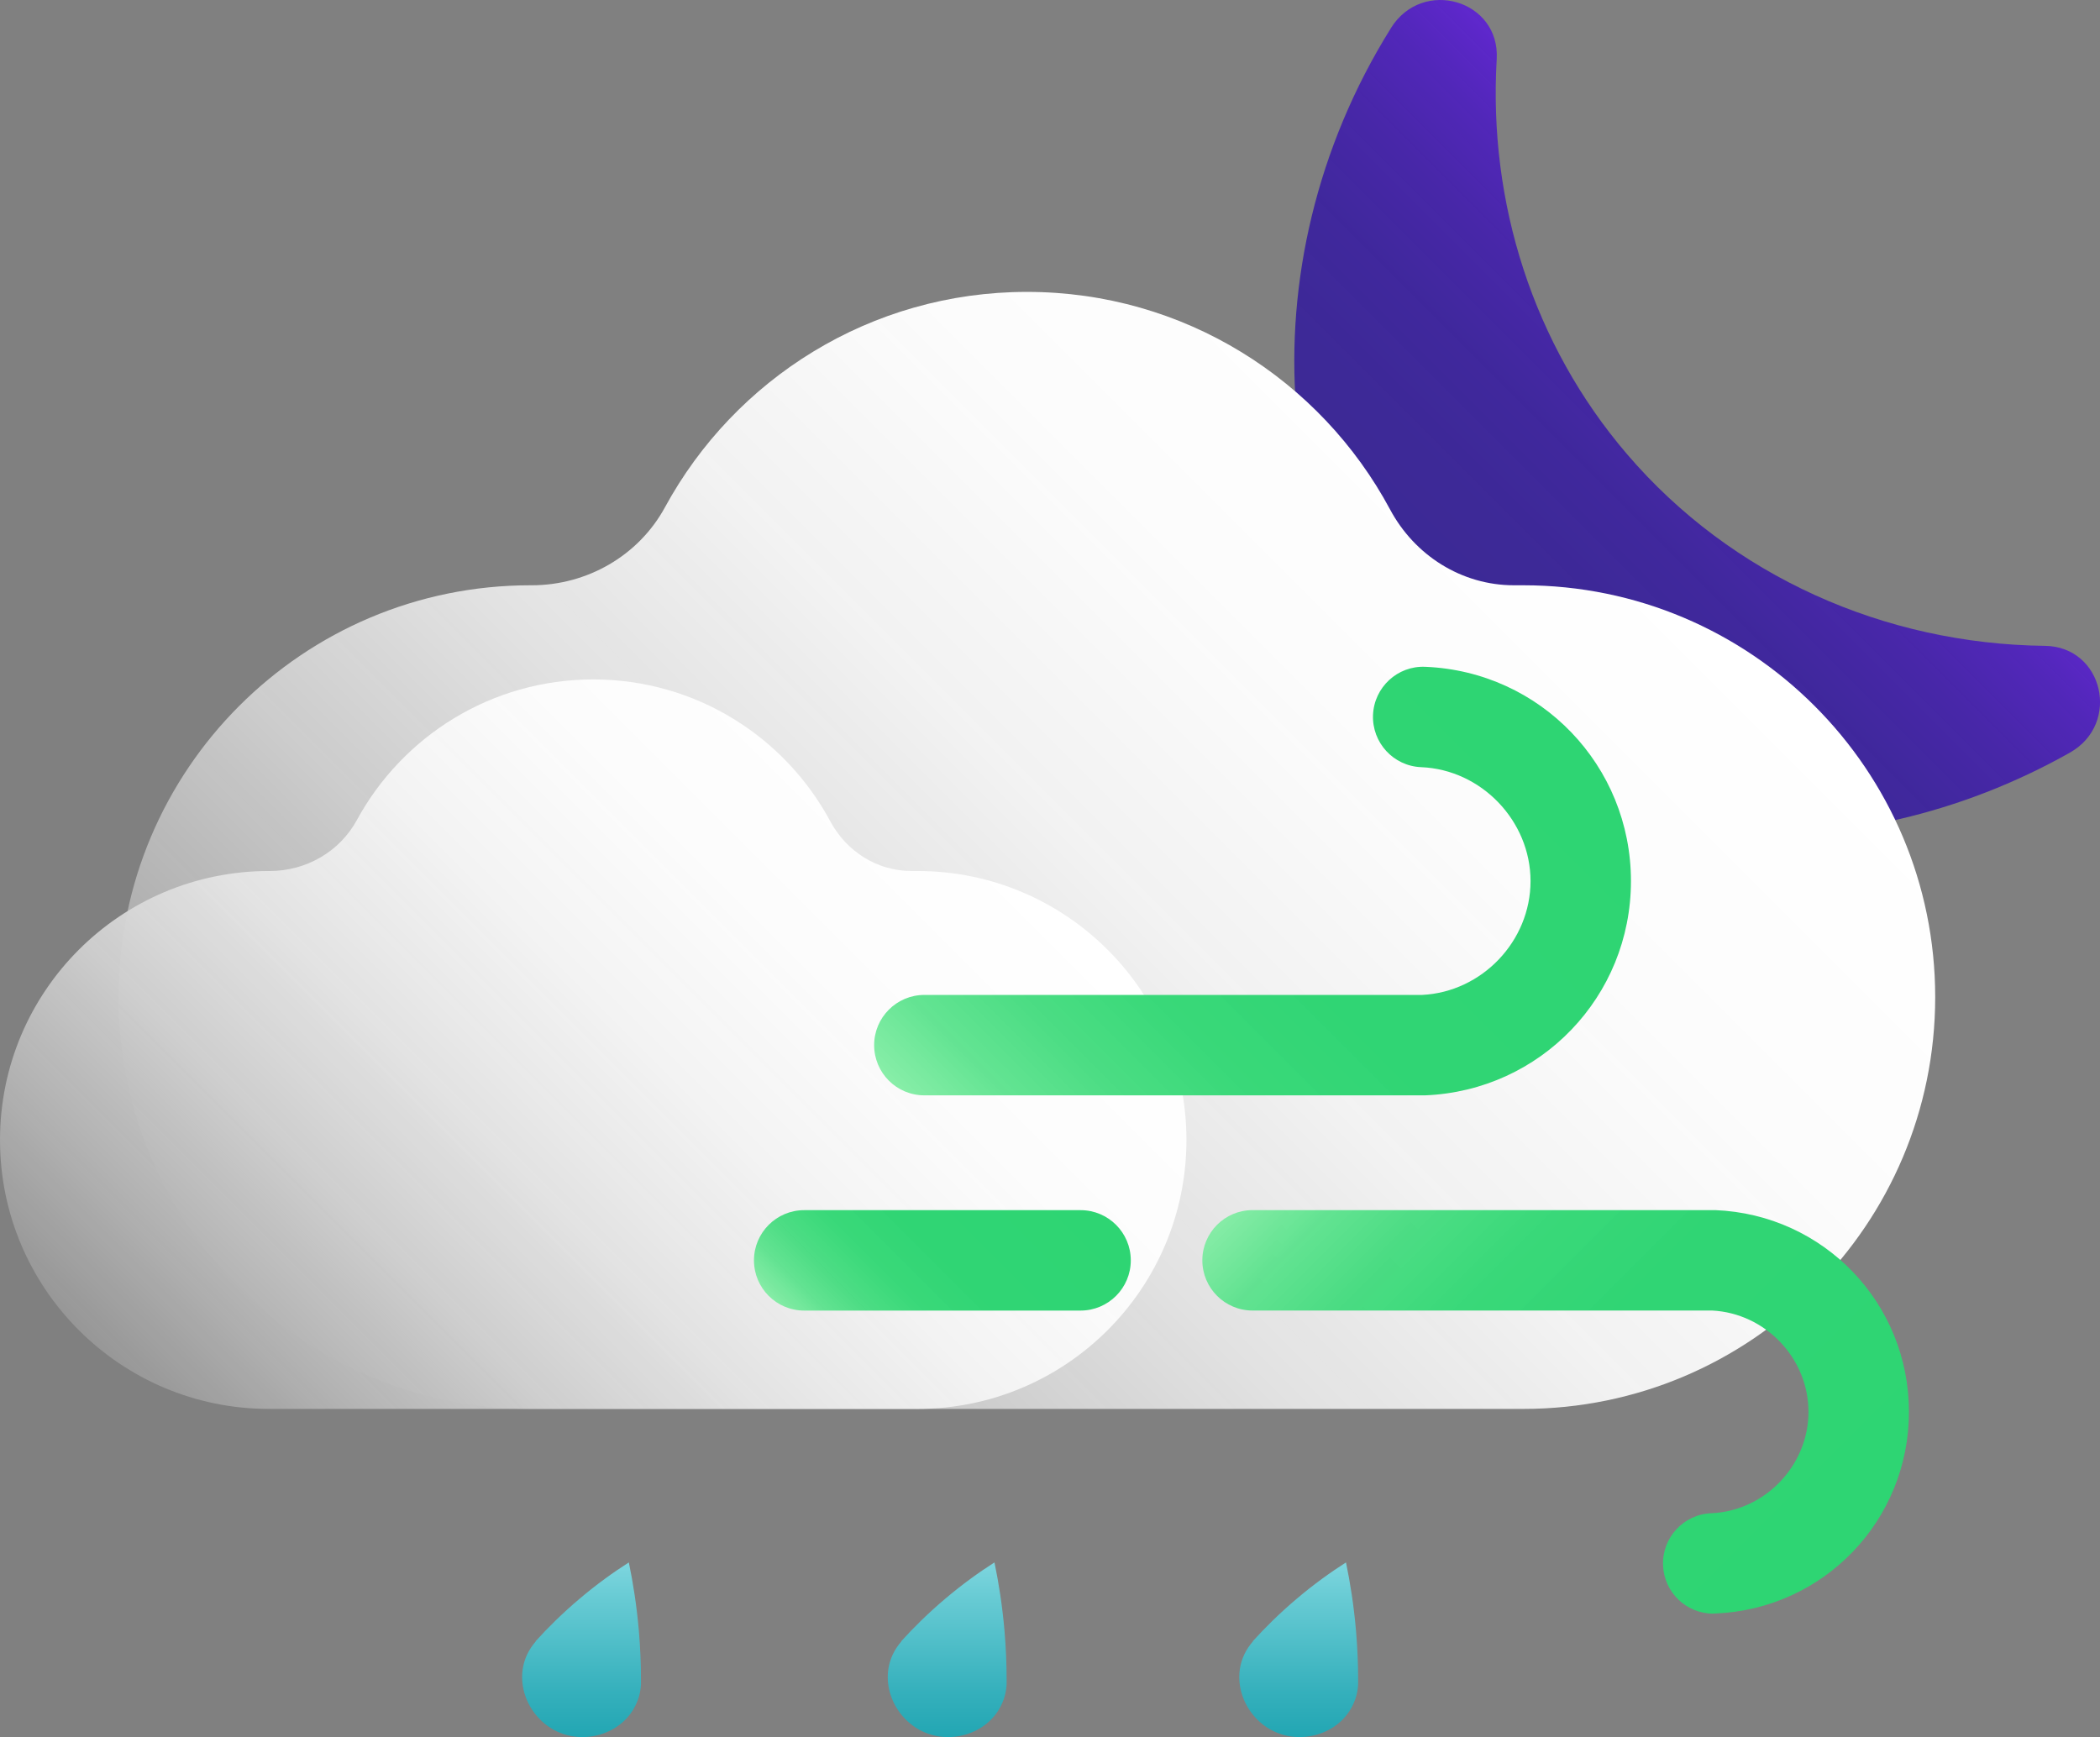 <?xml version="1.0" encoding="UTF-8"?>
<svg xmlns="http://www.w3.org/2000/svg" xmlns:xlink="http://www.w3.org/1999/xlink" viewBox="0 0 435.81 360.52">
  <rect x="0" y="0" width="435.81" height="360.52" fill="#808080" stroke="none"/>
  <defs>
    <style>
      .cls-1 {
        fill: url(#linear-gradient-2);
      }

      .cls-2 {
        fill: url(#linear-gradient-6);
      }

      .cls-3 {
        fill: url(#linear-gradient-5);
      }

      .cls-4 {
        fill: url(#linear-gradient-7);
      }

      .cls-5 {
        fill: url(#linear-gradient-9);
      }

      .cls-6 {
        fill: url(#linear-gradient-3);
      }

      .cls-7 {
        fill: url(#linear-gradient);
      }

      .cls-8 {
        fill: url(#linear-gradient-4);
      }

      .cls-9 {
        fill: url(#linear-gradient-8);
      }
    </style>
    <linearGradient id="linear-gradient" x1="372.08" y1="68.14" x2="294.52" y2="145.7" gradientUnits="userSpaceOnUse">
      <stop offset="0" stop-color="#5f27cd"/>
      <stop offset=".13" stop-color="#5024bb" stop-opacity=".97"/>
      <stop offset=".28" stop-color="#4421ab" stop-opacity=".94"/>
      <stop offset=".46" stop-color="#3a209f" stop-opacity=".92"/>
      <stop offset=".67" stop-color="#351f99" stop-opacity=".9"/>
      <stop offset="1" stop-color="#341f97" stop-opacity=".9"/>
    </linearGradient>
    <linearGradient id="linear-gradient-2" x1="325.06" y1="94.99" x2="101.16" y2="318.89" gradientUnits="userSpaceOnUse">
      <stop offset="0" stop-color="#fff"/>
      <stop offset=".22" stop-color="#fcfcfc" stop-opacity="1"/>
      <stop offset=".4" stop-color="#f3f3f3" stop-opacity=".99"/>
      <stop offset=".57" stop-color="#e4e4e4" stop-opacity=".97"/>
      <stop offset=".72" stop-color="#d0d0d0" stop-opacity=".95"/>
      <stop offset=".87" stop-color="#b5b5b5" stop-opacity=".93"/>
      <stop offset="1" stop-color="#999" stop-opacity=".9"/>
    </linearGradient>
    <linearGradient id="linear-gradient-3" x1="196.22" y1="163.47" x2="49.99" y2="309.7" xlink:href="#linear-gradient-2"/>
    <linearGradient id="linear-gradient-4" x1="320.52" y1="146.39" x2="213.54" y2="253.37" gradientUnits="userSpaceOnUse">
      <stop offset="0" stop-color="#2ed573"/>
      <stop offset=".49" stop-color="#30d574" stop-opacity="1"/>
      <stop offset=".67" stop-color="#38d878" stop-opacity=".99"/>
      <stop offset=".79" stop-color="#46dc80" stop-opacity=".97"/>
      <stop offset=".9" stop-color="#5ae28c" stop-opacity=".94"/>
      <stop offset=".98" stop-color="#74ea9b" stop-opacity=".91"/>
      <stop offset="1" stop-color="#7bed9f" stop-opacity=".9"/>
    </linearGradient>
    <linearGradient id="linear-gradient-5" x1="379.34" y1="-1462.09" x2="279.43" y2="-1362.18" gradientTransform="translate(0 -1134.84) scale(1 -1)" xlink:href="#linear-gradient-4"/>
    <linearGradient id="linear-gradient-6" x1="217.28" y1="239.87" x2="173.86" y2="283.29" xlink:href="#linear-gradient-4"/>
    <linearGradient id="linear-gradient-7" x1="120.7" y1="360.52" x2="120.7" y2="324.26" gradientUnits="userSpaceOnUse">
      <stop offset="0" stop-color="#22a6b3"/>
      <stop offset=".26" stop-color="#35b0bc"/>
      <stop offset=".8" stop-color="#68cbd4"/>
      <stop offset="1" stop-color="#7ed6df"/>
    </linearGradient>
    <linearGradient id="linear-gradient-8" x1="196.58" y1="360.52" x2="196.58" xlink:href="#linear-gradient-7"/>
    <linearGradient id="linear-gradient-9" x1="269.52" y1="360.52" x2="269.52" xlink:href="#linear-gradient-7"/>
  </defs>
  <g id="Layer_15" data-name="Layer 15">
    <path class="cls-7" d="M288.66,5.82c6.59-10.54,22.67-5.79,21.95,6.46-1.75,29.74,7.55,59.19,27.03,81.96,21.72,25.39,53.49,39.42,86.73,39.8,12.09,.14,15.85,16.15,5.18,22.17-45.57,25.69-99.93,21.64-130.92-6.53-34.68-31.53-41.06-94.14-9.96-143.86Z"/>
  </g>
  <g id="Layer_17" data-name="Layer 17">
    <path class="cls-1" d="M316.14,121.47h-1.95c-10.85,0-20.6-6.18-25.72-15.75-14.4-26.86-42.74-45.14-75.35-45.14h0c-32.44,0-60.64,18.07-75.12,44.7-5.48,10.07-16.18,16.19-27.65,16.19h-.27c-47.2,0-85.47,38.27-85.47,85.47h0c0,47.2,38.27,85.47,85.47,85.47h206.06c47.2,0,85.47-38.27,85.47-85.47h0c0-47.2-38.27-85.47-85.47-85.47Z"/>
  </g>
  <g id="Layer_16" data-name="Layer 16">
    <path class="cls-6" d="M190.4,180.77h-1.27c-7.09,0-13.45-4.04-16.8-10.28-9.41-17.54-27.91-29.48-49.21-29.48h0c-21.18,0-39.6,11.8-49.06,29.19-3.58,6.58-10.57,10.57-18.06,10.57h-.17C24.99,180.77,0,205.76,0,236.59H0c0,30.83,24.99,55.82,55.82,55.82H190.4c30.83,0,55.82-24.99,55.82-55.82h0c0-30.83-24.99-55.82-55.82-55.82Z"/>
  </g>
  <g id="Layer_13" data-name="Layer 13">
    <path class="cls-8" d="M295.36,227.33h-103.53c-5.76,0-10.42-4.67-10.42-10.42s4.67-10.42,10.42-10.42h103.3c12.43-.61,22.5-11.17,22.5-23.63s-10.18-23.13-22.7-23.64c-5.75-.23-10.22-5.09-9.99-10.84,.24-5.75,5.09-10.24,10.84-9.99,23.94,.98,42.69,20.51,42.69,44.47s-18.75,43.49-42.69,44.47c-.14,0-.28,0-.42,0Z"/>
  </g>
  <g id="Layer_12" data-name="Layer 12">
    <path class="cls-3" d="M355.54,334.9c-5.56,0-10.18-4.39-10.41-10-.24-5.75,4.24-10.6,9.99-10.84,11.13-.45,20.19-9.89,20.19-21.04s-8.95-20.47-20-21.03h-95.37c-5.76,0-10.42-4.67-10.42-10.42s4.67-10.42,10.42-10.42h95.61c.14,0,.28,0,.42,0,22.54,.92,40.19,19.31,40.19,41.86s-17.65,40.94-40.19,41.86c-.15,0-.29,0-.43,0Z"/>
  </g>
  <g id="Layer_10" data-name="Layer 10">
    <path class="cls-2" d="M224.25,272h-57.36c-5.76,0-10.42-4.67-10.42-10.42s4.67-10.42,10.42-10.42h57.36c5.76,0,10.42,4.67,10.42,10.42s-4.67,10.42-10.42,10.42Z"/>
  </g>
  <g id="Layer_9" data-name="Layer 9">
    <g>
      <path class="cls-4" d="M132.39,352.77c.5-1.41,.7-2.88,.63-4.33,0-3.12-.14-6.47-.44-10.01-.45-5.2-1.2-9.95-2.08-14.16-3.15,2.01-6.62,4.49-10.21,7.53-3.61,3.05-6.64,6.07-9.15,8.84l.05,.02c-.73,.83-1.35,1.76-1.83,2.79-2.85,6.23,.66,13.67,6.85,16.17,6.16,2.5,13.87-.35,16.17-6.85Z"/>
      <path class="cls-9" d="M208.27,352.77c.5-1.41,.7-2.88,.63-4.33,0-3.12-.14-6.47-.44-10.01-.45-5.2-1.2-9.95-2.08-14.16-3.15,2.01-6.62,4.49-10.21,7.53-3.61,3.05-6.64,6.07-9.15,8.84l.05,.02c-.73,.83-1.35,1.76-1.83,2.79-2.85,6.23,.66,13.67,6.85,16.17,6.16,2.5,13.87-.35,16.17-6.85Z"/>
      <path class="cls-5" d="M281.22,352.77c.5-1.41,.7-2.88,.63-4.33,0-3.12-.14-6.47-.44-10.01-.45-5.2-1.2-9.95-2.08-14.16-3.15,2.01-6.62,4.49-10.21,7.53-3.61,3.05-6.64,6.07-9.15,8.84l.05,.02c-.73,.83-1.35,1.76-1.83,2.79-2.85,6.23,.66,13.67,6.85,16.17,6.16,2.5,13.87-.35,16.17-6.85Z"/>
    </g>
  </g>
</svg>